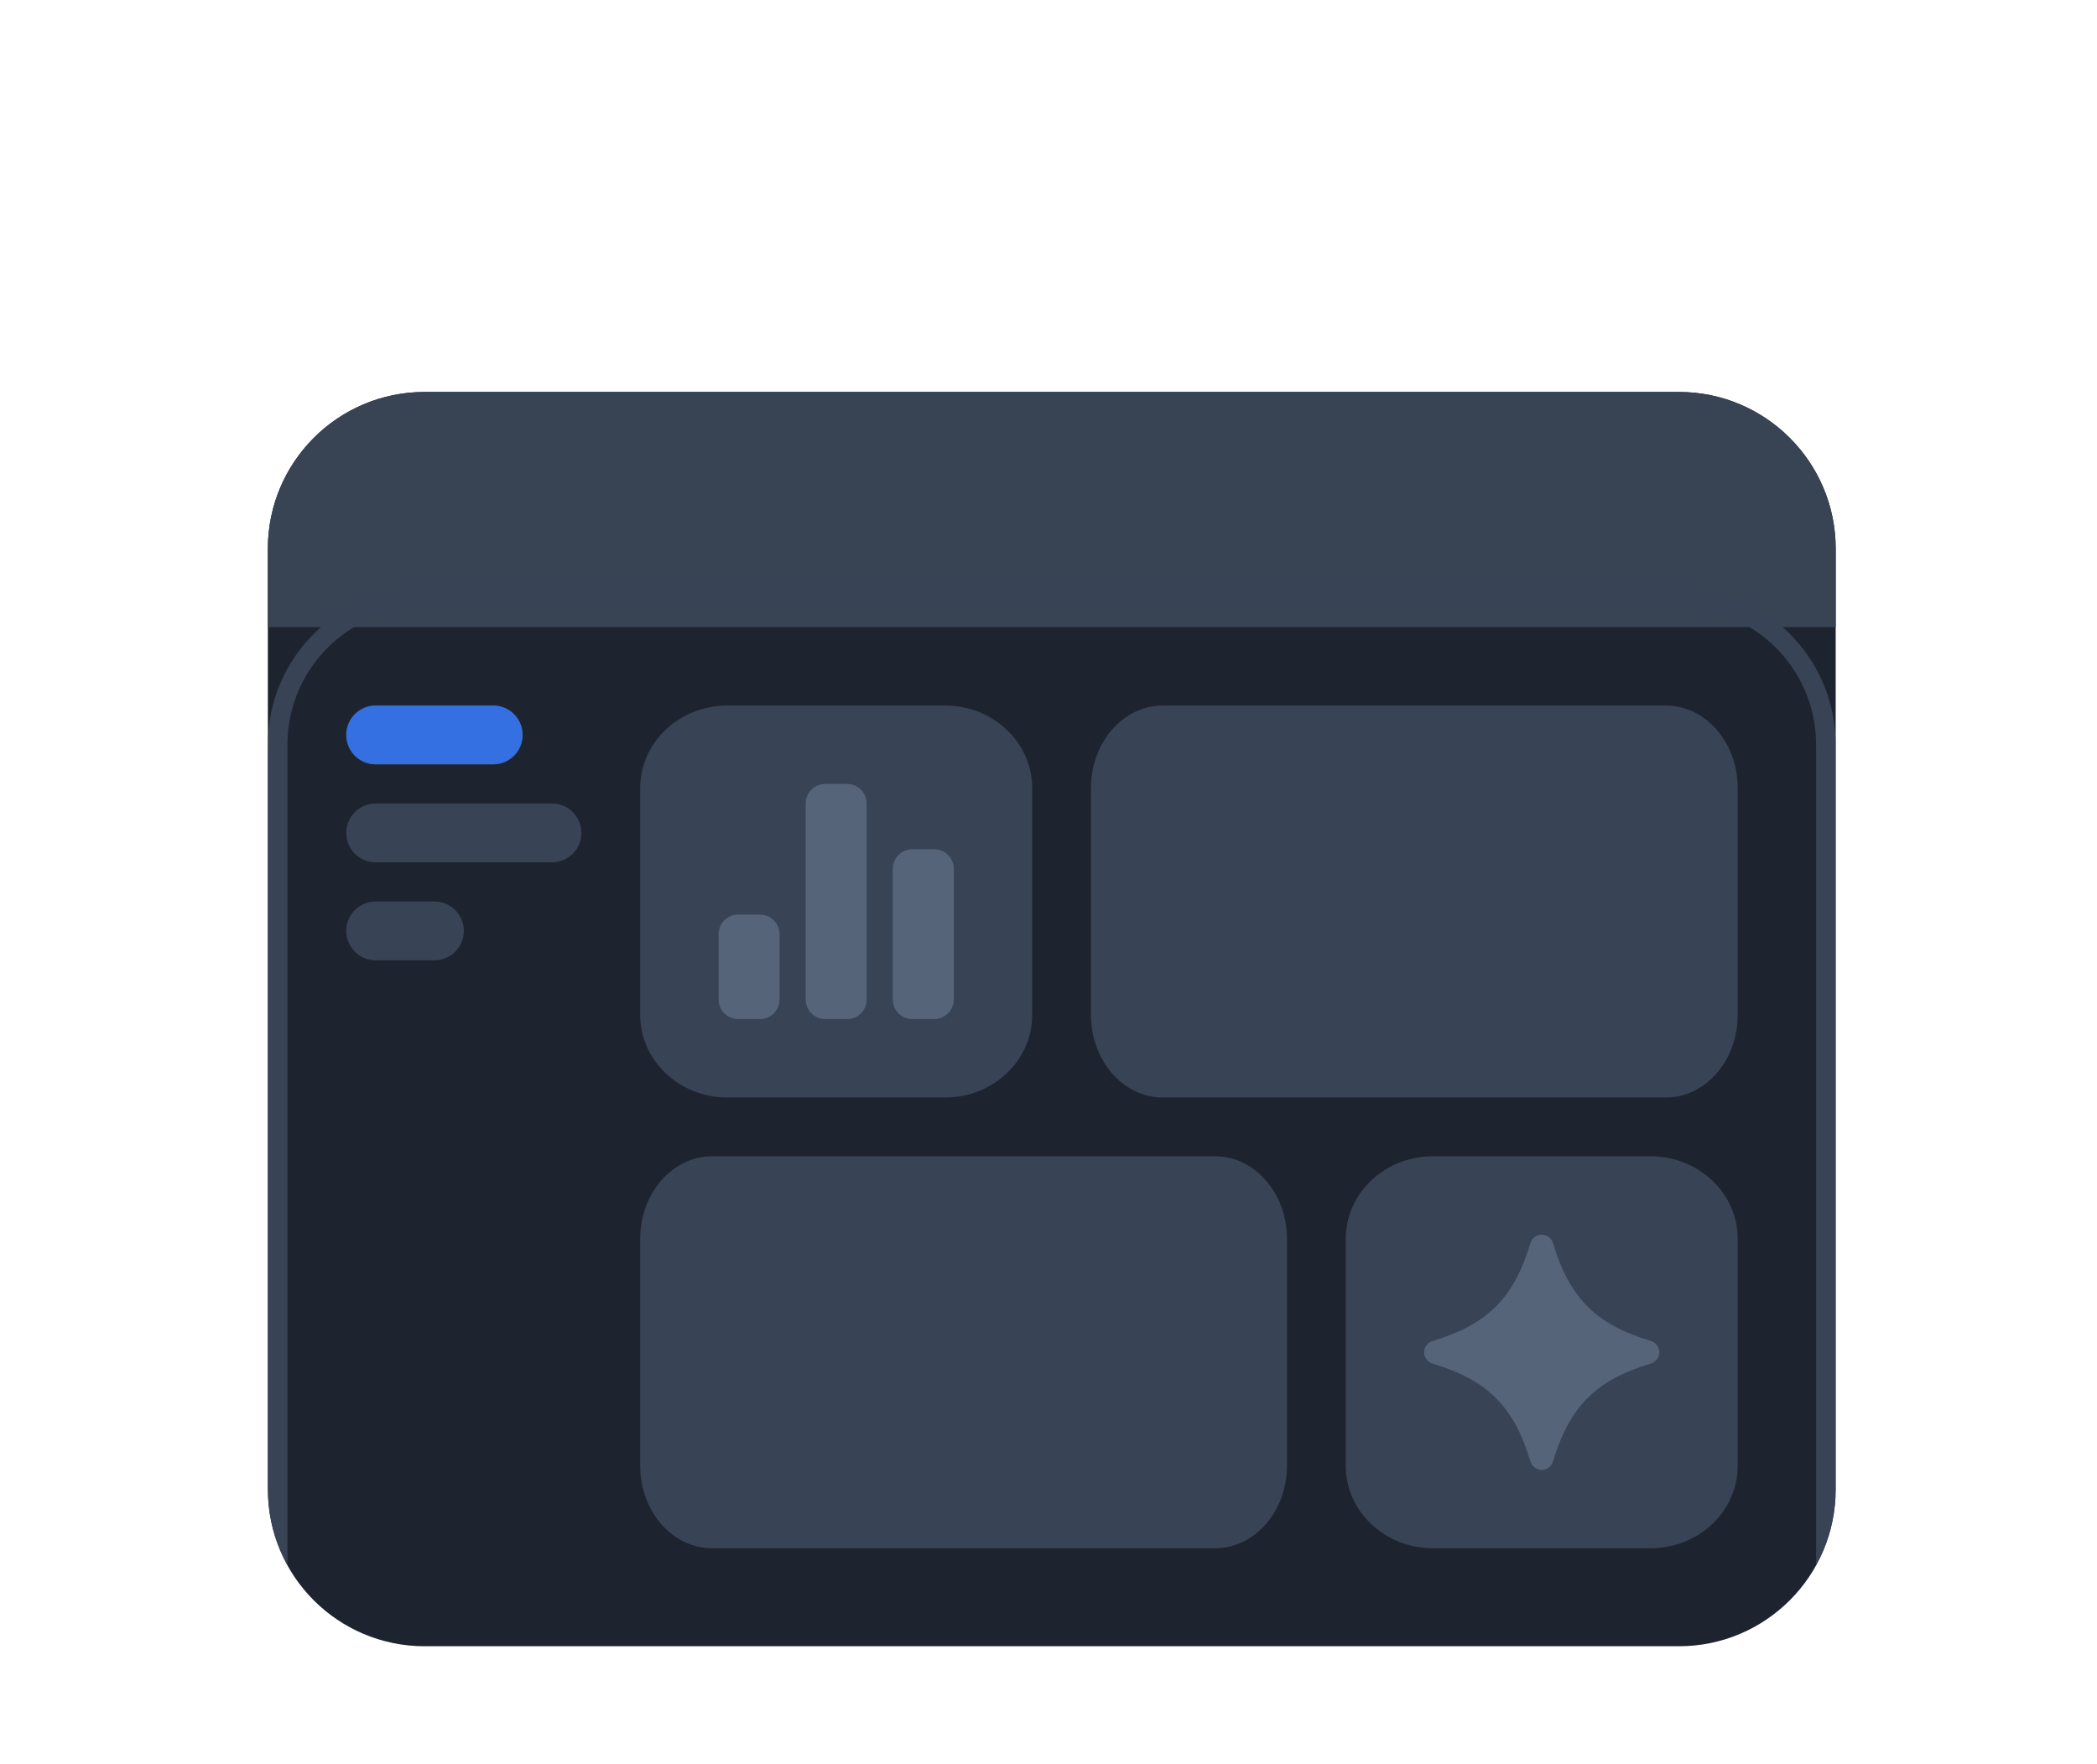 <svg width="107" height="90" viewBox="0 0 107 90" fill="none" xmlns="http://www.w3.org/2000/svg">
<g filter="url(#filter0_d_15307_66672)">
<g clip-path="url(#clip0_15307_66672)">
<path d="M13.667 18C13.667 13.582 17.248 10 21.667 10H85.667C90.085 10 93.667 13.582 93.667 18V66C93.667 70.418 90.085 74 85.667 74H21.667C17.248 74 13.667 70.418 13.667 66V18Z" fill="#1E242F"/>
<path d="M13.667 10H93.667V22H13.667V10Z" fill="#384354"/>
<path d="M32.667 53.211C32.667 50.885 34.308 49 36.333 49H62C64.025 49 65.667 50.885 65.667 53.211V64.79C65.667 67.115 64.025 69 62 69H36.333C34.308 69 32.667 67.115 32.667 64.79V53.211Z" fill="#384355"/>
<path d="M55.667 30.21C55.667 27.885 57.308 26 59.333 26H85C87.025 26 88.667 27.885 88.667 30.21V41.789C88.667 44.115 87.025 46 85 46H59.333C57.308 46 55.667 44.115 55.667 41.789V30.21Z" fill="#384355"/>
<path d="M68.667 53.211C68.667 50.885 70.657 49 73.111 49H84.222C86.677 49 88.667 50.885 88.667 53.211V64.79C88.667 67.115 86.677 69 84.222 69H73.111C70.657 69 68.667 67.115 68.667 64.79V53.211Z" fill="#384355"/>
<path d="M32.667 30.21C32.667 27.885 34.657 26 37.111 26H48.222C50.677 26 52.667 27.885 52.667 30.21V41.789C52.667 44.115 50.677 46 48.222 46H37.111C34.657 46 32.667 44.115 32.667 41.789V30.21Z" fill="#384355"/>
<path d="M17.667 27.5C17.667 26.672 18.338 26 19.167 26H25.167C25.995 26 26.667 26.672 26.667 27.5C26.667 28.328 25.995 29 25.167 29H19.167C18.338 29 17.667 28.328 17.667 27.5Z" fill="#384355"/>
<path d="M17.667 32.5C17.667 31.672 18.338 31 19.167 31H28.167C28.995 31 29.667 31.672 29.667 32.5C29.667 33.328 28.995 34 28.167 34H19.167C18.338 34 17.667 33.328 17.667 32.5Z" fill="#384355"/>
<path d="M17.667 37.5C17.667 36.672 18.338 36 19.167 36H22.167C22.995 36 23.667 36.672 23.667 37.5C23.667 38.328 22.995 39 22.167 39H19.167C18.338 39 17.667 38.328 17.667 37.5Z" fill="#384355"/>
<path d="M42.11 30C41.558 30 41.111 30.448 41.111 31V41C41.111 41.552 41.558 42 42.11 42H43.223C43.775 42 44.223 41.552 44.223 41V31C44.223 30.448 43.775 30 43.223 30H42.11Z" fill="#566479"/>
<path d="M37.666 36.667C37.114 36.667 36.667 37.115 36.667 37.667V41C36.667 41.552 37.114 42 37.666 42H38.779C39.331 42 39.778 41.552 39.778 41V37.667C39.778 37.115 39.331 36.667 38.779 36.667H37.666Z" fill="#566479"/>
<path d="M45.555 34.333C45.555 33.781 46.003 33.333 46.555 33.333H47.667C48.219 33.333 48.667 33.781 48.667 34.333V41C48.667 41.552 48.219 42 47.667 42H46.555C46.003 42 45.555 41.552 45.555 41V34.333Z" fill="#566479"/>
<path d="M79.241 53.428C79.165 53.174 78.932 53 78.667 53C78.402 53 78.168 53.174 78.092 53.428C77.66 54.866 77.101 55.892 76.33 56.663C75.559 57.434 74.533 57.994 73.094 58.425C72.841 58.502 72.667 58.735 72.667 59C72.667 59.265 72.841 59.498 73.094 59.575C74.533 60.006 75.559 60.566 76.33 61.337C77.101 62.108 77.66 63.134 78.092 64.572C78.168 64.826 78.402 65 78.667 65C78.932 65 79.165 64.826 79.241 64.572C79.673 63.134 80.233 62.108 81.004 61.337C81.775 60.566 82.8 60.006 84.239 59.575C84.493 59.498 84.667 59.265 84.667 59C84.667 58.735 84.493 58.502 84.239 58.425C82.8 57.994 81.775 57.434 81.004 56.663C80.233 55.892 79.673 54.866 79.241 53.428Z" fill="#566479"/>
<g filter="url(#filter1_d_15307_66672)">
<path fill-rule="evenodd" clip-rule="evenodd" d="M85.667 11H21.667C17.801 11 14.667 14.134 14.667 18V66C14.667 69.866 17.801 73 21.667 73H85.667C89.533 73 92.667 69.866 92.667 66V18C92.667 14.134 89.533 11 85.667 11ZM21.667 10C17.248 10 13.667 13.582 13.667 18V66C13.667 70.418 17.248 74 21.667 74H85.667C90.085 74 93.667 70.418 93.667 66V18C93.667 13.582 90.085 10 85.667 10H21.667Z" fill="#384355"/>
</g>
<path d="M17.667 27.5C17.667 26.672 18.338 26 19.167 26H25.167C25.995 26 26.667 26.672 26.667 27.5V27.5C26.667 28.328 25.995 29 25.167 29H19.167C18.338 29 17.667 28.328 17.667 27.5V27.5Z" fill="#3470E2"/>
</g>
</g>
<defs>
<filter id="filter0_d_15307_66672" x="-6.333" y="0" width="120" height="104" filterUnits="userSpaceOnUse" color-interpolation-filters="sRGB">
<feFlood flood-opacity="0" result="BackgroundImageFix"/>
<feColorMatrix in="SourceAlpha" type="matrix" values="0 0 0 0 0 0 0 0 0 0 0 0 0 0 0 0 0 0 127 0" result="hardAlpha"/>
<feOffset dy="10"/>
<feGaussianBlur stdDeviation="10"/>
<feComposite in2="hardAlpha" operator="out"/>
<feColorMatrix type="matrix" values="0 0 0 0 0.361 0 0 0 0 0.451 0 0 0 0 0.627 0 0 0 0.07 0"/>
<feBlend mode="normal" in2="BackgroundImageFix" result="effect1_dropShadow_15307_66672"/>
<feBlend mode="normal" in="SourceGraphic" in2="effect1_dropShadow_15307_66672" result="shape"/>
</filter>
<filter id="filter1_d_15307_66672" x="-6.333" y="0" width="120" height="104" filterUnits="userSpaceOnUse" color-interpolation-filters="sRGB">
<feFlood flood-opacity="0" result="BackgroundImageFix"/>
<feColorMatrix in="SourceAlpha" type="matrix" values="0 0 0 0 0 0 0 0 0 0 0 0 0 0 0 0 0 0 127 0" result="hardAlpha"/>
<feOffset dy="10"/>
<feGaussianBlur stdDeviation="10"/>
<feComposite in2="hardAlpha" operator="out"/>
<feColorMatrix type="matrix" values="0 0 0 0 0.361 0 0 0 0 0.451 0 0 0 0 0.627 0 0 0 0.07 0"/>
<feBlend mode="normal" in2="BackgroundImageFix" result="effect1_dropShadow_15307_66672"/>
<feBlend mode="normal" in="SourceGraphic" in2="effect1_dropShadow_15307_66672" result="shape"/>
</filter>
<clipPath id="clip0_15307_66672">
<path d="M13.667 18C13.667 13.582 17.248 10 21.667 10H85.667C90.085 10 93.667 13.582 93.667 18V66C93.667 70.418 90.085 74 85.667 74H21.667C17.248 74 13.667 70.418 13.667 66V18Z" fill="white"/>
</clipPath>
</defs>
</svg>
